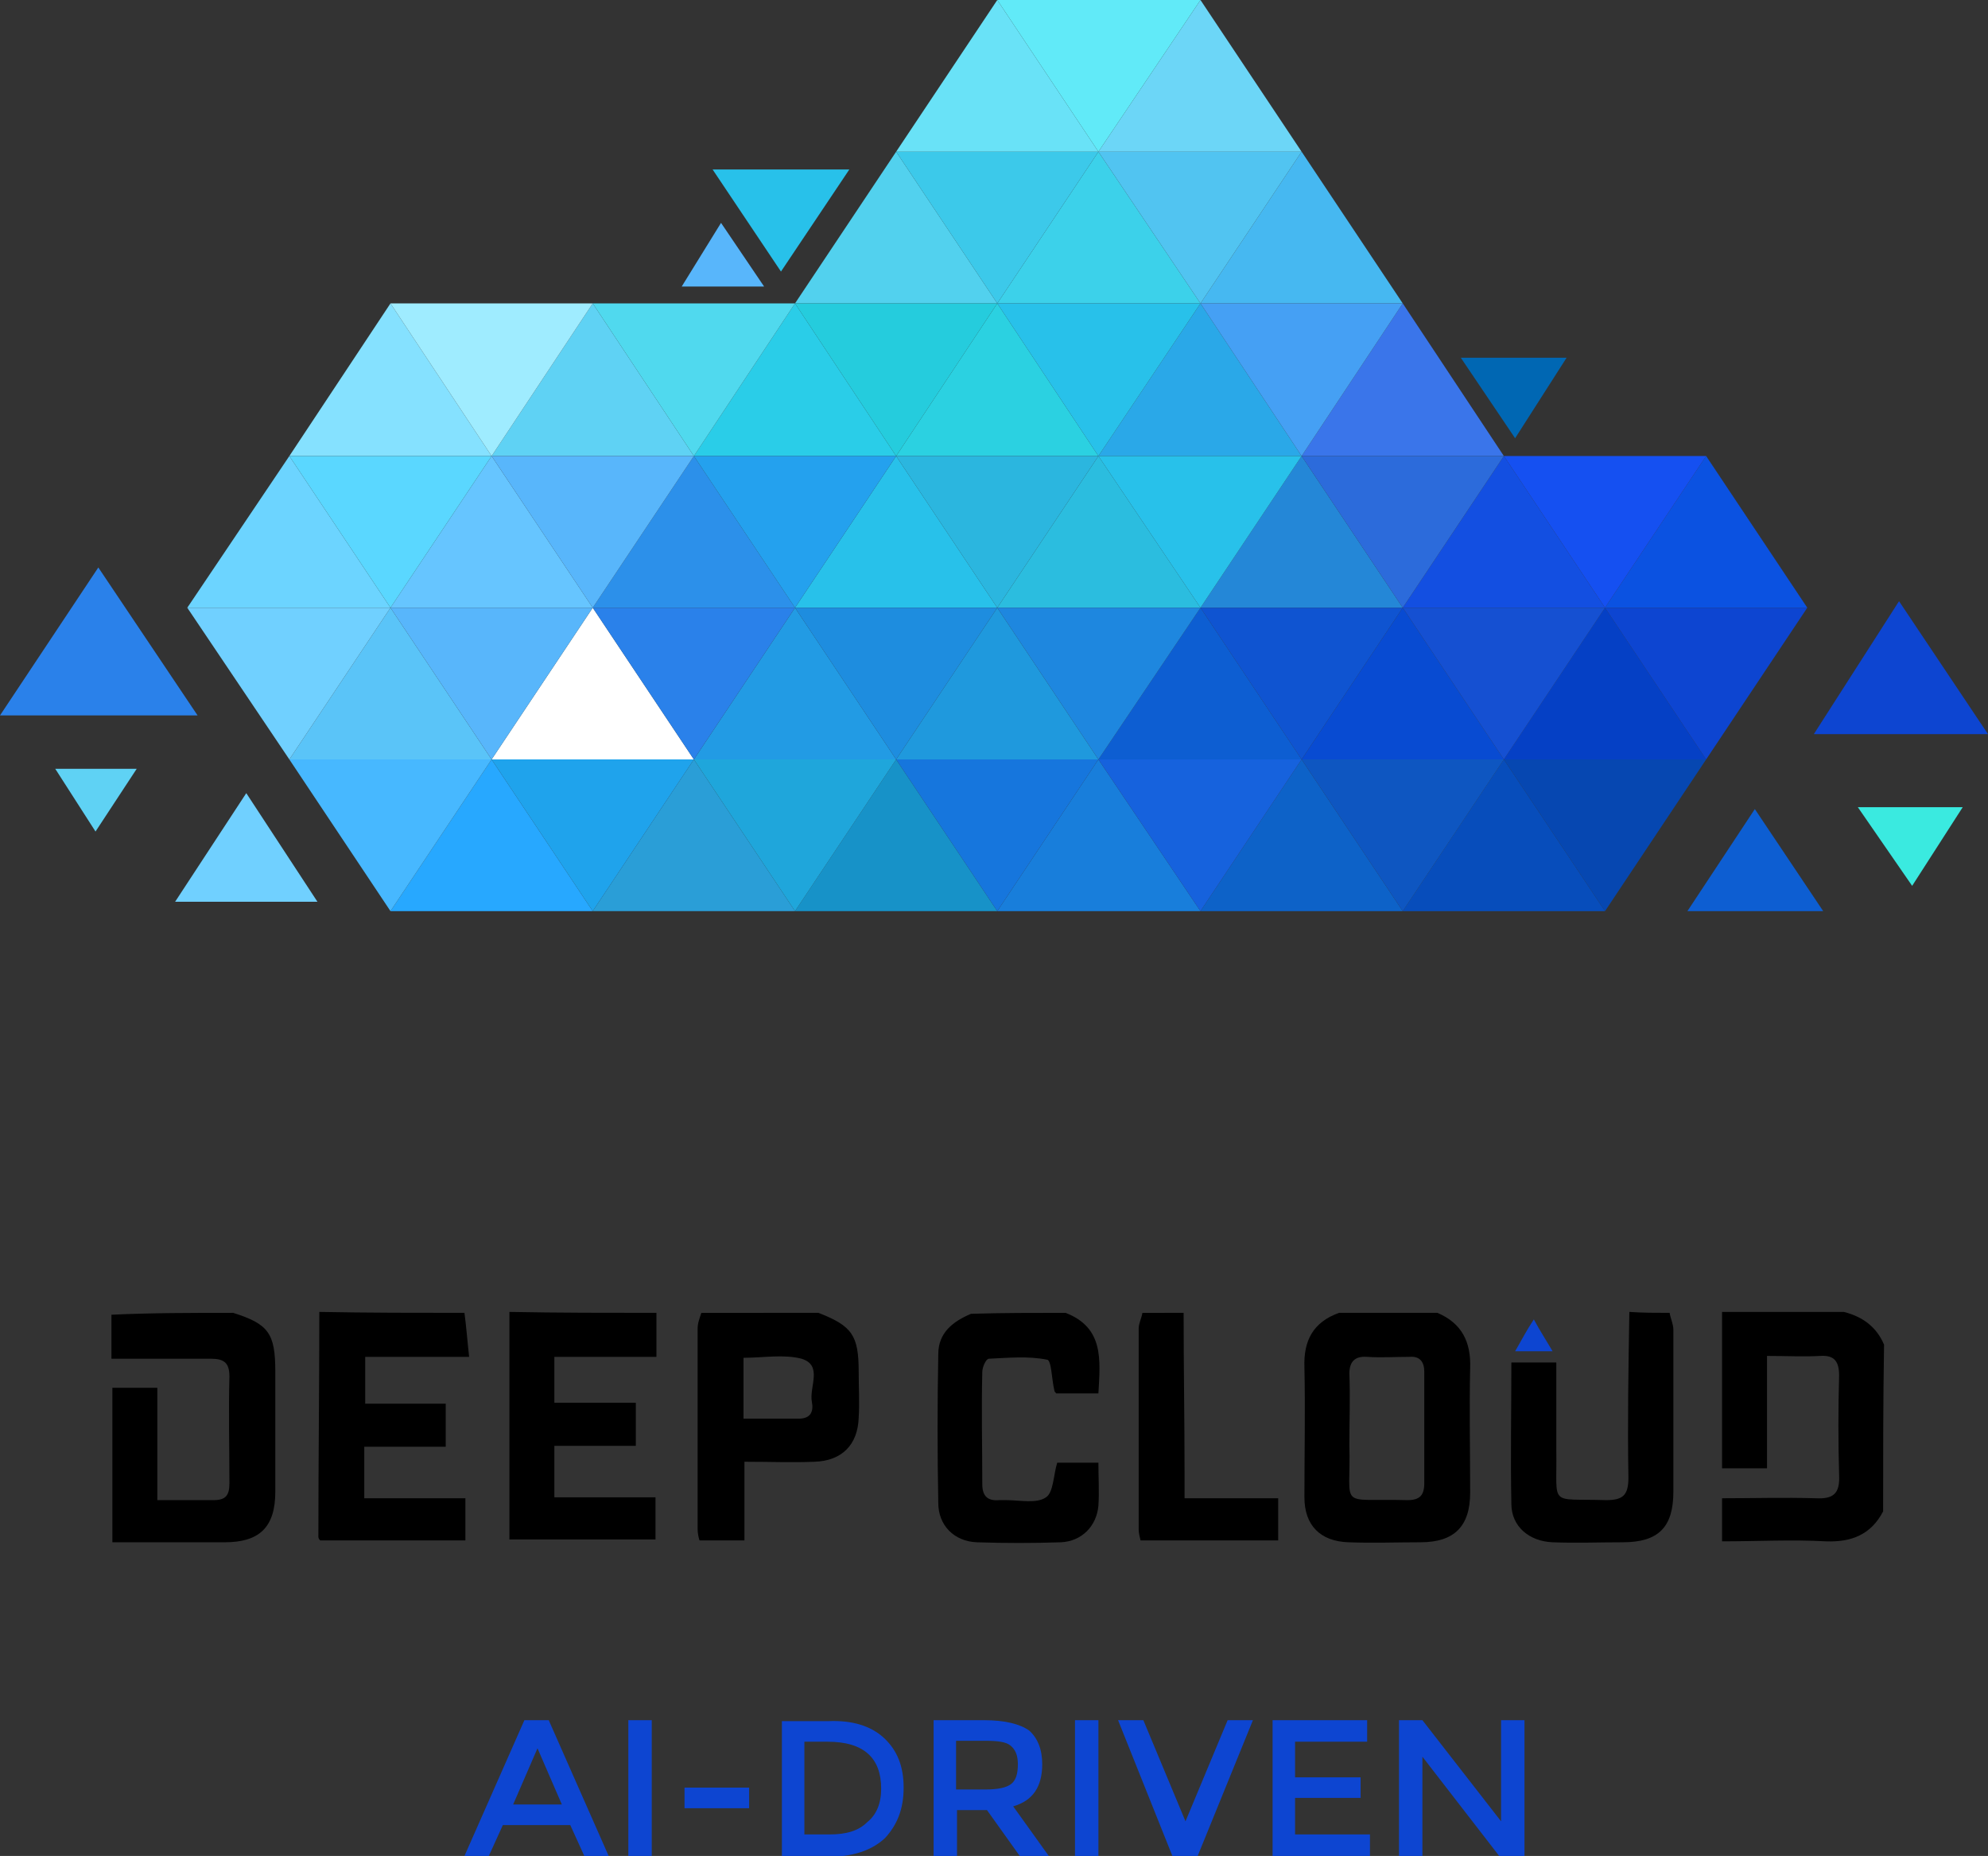 <?xml version="1.0" encoding="utf-8"?>
<!-- Generator: Adobe Illustrator 21.1.0, SVG Export Plug-In . SVG Version: 6.00 Build 0)  -->
<svg version="1.1" id="Layer_1" xmlns="http://www.w3.org/2000/svg" xmlns:xlink="http://www.w3.org/1999/xlink" x="0px" y="0px"
	 viewBox="0 0 212.3 198.2" style="enable-background:new 0 0 212.3 198.2;" xml:space="preserve">
<rect x="0" y="0" width="212.3" height="198.2" fill="#333333" stroke="none"/>
<style type="text/css">
	.st0{fill:#69E2F7;}
	.st1{fill:#6CD6F7;}
	.st2{fill:#61EAF8;}
	.st3{fill:#52D1EE;}
	.st4{fill:#3CD1EA;}
	.st5{fill:#46B8F1;}
	.st6{fill:#3CC9EA;}
	.st7{fill:#51C4F1;}
	.st8{fill:#85E1FF;}
	.st9{fill:#5FD2F4;}
	.st10{fill:#2ACDE8;}
	.st11{fill:#2BD1E1;}
	.st12{fill:#2AA8E8;}
	.st13{fill:#3A75EA;}
	.st14{fill:#9FECFF;}
	.st15{fill:#50D9EE;}
	.st16{fill:#25CCDD;}
	.st17{fill:#28C1EA;}
	.st18{fill:#45A0F4;}
	.st19{fill:#6CD4FF;}
	.st20{fill:#66C5FF;}
	.st21{fill:#2C90EA;}
	.st22{fill:#2BBDDF;}
	.st23{fill:#2487D7;}
	.st24{fill:#134FE1;}
	.st25{fill:#0B52E1;}
	.st26{fill:#5AD7FF;}
	.st27{fill:#58B6FB;}
	.st28{fill:#24A1EE;}
	.st29{fill:#2BB6DF;}
	.st30{fill:#2C6BDB;}
	.st31{fill:#1550F1;}
	.st32{fill:#5AC4F8;}
	.st33{fill:#FFFFFF;}
	.st34{fill:#229BE4;}
	.st35{fill:#1F99DD;}
	.st36{fill:#0D5ED2;}
	.st37{fill:#3AEAE0;}
	.st38{fill:#2A81EA;}
	.st39{fill:#0D45D1;}
	.st40{fill:#70D0FF;}
	.st41{fill:#0067B3;}
	.st42{fill:#084BD2;}
	.st43{fill:#0540C5;}
	.st44{fill:#1E8DDF;}
	.st45{fill:#1E87DF;}
	.st46{fill:#0F54D1;}
	.st47{fill:#1550D2;}
	.st48{fill:#27A8FF;}
	.st49{fill:#2A9ED7;}
	.st50{fill:#1792C8;}
	.st51{fill:#187EDB;}
	.st52{fill:#0D62C8;}
	.st53{fill:#074DBB;}
	.st54{fill:#47B8FF;}
	.st55{fill:#1FA3EC;}
	.st56{fill:#1FA6DB;}
	.st57{fill:#1676DD;}
	.st58{fill:#1662DD;}
	.st59{fill:#0E56C1;}
	.st60{fill:#0647B1;}
</style>
<g>
	<polygon class="st0" points="106.5,0 95.7,16.2 117.3,16.2 	"/>
	<polygon class="st1" points="128.2,0 117.3,16.2 139,16.2 	"/>
	<polygon class="st2" points="128.2,0 106.5,0 117.3,16.2 	"/>
	<polygon class="st3" points="95.7,16.2 84.9,32.4 106.5,32.4 	"/>
	<polygon class="st4" points="117.3,16.2 106.5,32.4 128.2,32.4 	"/>
	<polygon class="st5" points="139,16.2 128.2,32.4 149.8,32.4 	"/>
	<polygon class="st6" points="117.3,16.2 95.7,16.2 106.5,32.4 	"/>
	<polygon class="st7" points="139,16.2 117.3,16.2 128.2,32.4 	"/>
	<polygon class="st8" points="41.7,32.4 30.9,48.7 52.5,48.7 	"/>
	<polygon class="st9" points="63.3,32.4 52.5,48.7 74.1,48.7 	"/>
	<polygon class="st10" points="84.9,32.4 74.1,48.7 95.7,48.7 	"/>
	<polygon class="st11" points="106.5,32.4 95.7,48.7 117.3,48.7 	"/>
	<polygon class="st12" points="128.2,32.4 117.3,48.7 139,48.7 	"/>
	<polygon class="st13" points="149.8,32.4 139,48.7 160.6,48.7 	"/>
	<polygon class="st14" points="63.3,32.4 41.7,32.4 52.5,48.7 	"/>
	<polygon class="st15" points="84.9,32.4 63.3,32.4 74.1,48.7 	"/>
	<polygon class="st16" points="106.5,32.4 84.9,32.4 95.7,48.7 	"/>
	<polygon class="st17" points="128.2,32.4 106.5,32.4 117.3,48.7 	"/>
	<polygon class="st18" points="149.8,32.4 128.2,32.4 139,48.7 	"/>
	<polygon class="st19" points="30.9,48.7 20,64.9 41.7,64.9 	"/>
	<polygon class="st20" points="52.5,48.7 41.7,64.9 63.3,64.9 	"/>
	<polygon class="st21" points="74.1,48.7 63.3,64.9 84.9,64.9 	"/>
	<polygon class="st17" points="95.7,48.7 84.9,64.9 106.5,64.9 	"/>
	<polygon class="st22" points="117.3,48.7 106.5,64.9 128.2,64.9 	"/>
	<polygon class="st23" points="139,48.7 128.2,64.9 149.8,64.9 	"/>
	<polygon class="st24" points="160.6,48.7 149.8,64.9 171.4,64.9 	"/>
	<polygon class="st25" points="182.2,48.7 171.4,64.9 193,64.9 	"/>
	<polygon class="st26" points="52.5,48.7 30.9,48.7 41.7,64.9 	"/>
	<polygon class="st27" points="74.1,48.7 52.5,48.7 63.3,64.9 	"/>
	<polygon class="st28" points="95.7,48.7 74.1,48.7 84.9,64.9 	"/>
	<polygon class="st29" points="117.3,48.7 95.7,48.7 106.5,64.9 	"/>
	<polygon class="st17" points="139,48.7 117.3,48.7 128.2,64.9 	"/>
	<polygon class="st30" points="160.6,48.7 139,48.7 149.8,64.9 	"/>
	<polygon class="st31" points="182.2,48.7 160.6,48.7 171.4,64.9 	"/>
	<polygon class="st32" points="41.7,64.9 30.9,81.1 52.5,81.1 	"/>
	<polygon class="st33" points="63.3,64.9 52.5,81.1 74.1,81.1 	"/>
	<polygon class="st34" points="84.9,64.9 74.1,81.1 95.7,81.1 	"/>
	<polygon class="st35" points="106.5,64.9 95.7,81.1 117.3,81.1 	"/>
	<polygon class="st36" points="187.4,86.4 194.7,97.3 180.2,97.3 	"/>
	<polygon class="st37" points="204.2,94.6 198.4,86.2 209.6,86.2 	"/>
	<polygon class="st38" points="10.5,60.6 0,76.4 21.1,76.4 	"/>
	<polygon class="st27" points="77,23.8 72.8,30.6 81.6,30.6 	"/>
	<polygon class="st39" points="202.8,64.2 193.7,78.4 212.3,78.4 	"/>
	<polygon class="st40" points="26.3,84.7 18.7,96.3 33.9,96.3 	"/>
	<polygon class="st9" points="10.2,88.8 14.6,82.1 5.9,82.1 	"/>
	<polygon class="st41" points="161.8,46.8 167.3,38.2 156,38.2 	"/>
	<polygon class="st17" points="83.4,29 90.7,18.1 76.1,18.1 	"/>
	<polygon class="st36" points="128.2,64.9 117.3,81.1 139,81.1 	"/>
	<polygon class="st42" points="149.8,64.9 139,81.1 160.6,81.1 	"/>
	<polygon class="st43" points="171.4,64.9 160.6,81.1 182.2,81.1 	"/>
	<polygon class="st40" points="41.7,64.9 20,64.9 30.9,81.1 	"/>
	<polygon class="st27" points="63.3,64.9 41.7,64.9 52.5,81.1 	"/>
	<polygon class="st38" points="84.9,64.9 63.3,64.9 74.1,81.1 	"/>
	<polygon class="st44" points="106.5,64.9 84.9,64.9 95.7,81.1 	"/>
	<polygon class="st45" points="128.2,64.9 106.5,64.9 117.3,81.1 	"/>
	<polygon class="st46" points="149.8,64.9 128.2,64.9 139,81.1 	"/>
	<polygon class="st47" points="171.4,64.9 149.8,64.9 160.6,81.1 	"/>
	<polygon class="st39" points="193,64.9 171.4,64.9 182.2,81.1 	"/>
	<polygon class="st48" points="52.5,81.1 41.7,97.3 63.3,97.3 	"/>
	<polygon class="st49" points="74.1,81.1 63.3,97.3 84.9,97.3 	"/>
	<polygon class="st50" points="95.7,81.1 84.9,97.3 106.5,97.3 	"/>
	<polygon class="st51" points="117.3,81.1 106.5,97.3 128.2,97.3 	"/>
	<polygon class="st52" points="139,81.1 128.2,97.3 149.8,97.3 	"/>
	<polygon class="st53" points="160.6,81.1 149.8,97.3 171.4,97.3 	"/>
	<polygon class="st54" points="52.5,81.1 30.9,81.1 41.7,97.3 	"/>
	<polygon class="st55" points="74.1,81.1 52.5,81.1 63.3,97.3 	"/>
	<polygon class="st56" points="95.7,81.1 74.1,81.1 84.9,97.3 	"/>
	<polygon class="st57" points="117.3,81.1 95.7,81.1 106.5,97.3 	"/>
	<polygon class="st58" points="139,81.1 117.3,81.1 128.2,97.3 	"/>
	<polygon class="st59" points="160.6,81.1 139,81.1 149.8,97.3 	"/>
	<polygon class="st60" points="182.2,81.1 160.6,81.1 171.4,97.3 	"/>
</g>
<g>
	<g>
		<g>
			<path class="st39" d="M53.7,194.9l-1.5,3.3h-2.6l6.4-14.5h2.6l6.4,14.5h-2.6l-1.5-3.3H53.7z M60,192.7l-2.6-6l-2.6,6H60z"/>
			<path class="st39" d="M67.1,183.7h2.5v14.5h-2.5V183.7z"/>
			<path class="st39" d="M73.1,193.1v-2.2H80v2.2H73.1z"/>
			<path class="st39" d="M94.4,185.6c1.4,1.3,2.1,3,2.1,5.3s-0.7,4-2,5.4c-1.4,1.3-3.4,2-6.2,2h-4.8v-14.5h5
				C91,183.7,93,184.3,94.4,185.6z M94.1,191c0-3.3-1.9-5-5.7-5h-2.5v9.9h2.7c1.8,0,3.1-0.4,4-1.3C93.6,193.8,94.1,192.6,94.1,191z"
				/>
			<path class="st39" d="M111.3,188.4c0,2.4-1,3.9-3.1,4.5l3.8,5.3h-3.1l-3.5-4.9h-3.2v4.9h-2.5v-14.5h5.4c2.2,0,3.8,0.4,4.8,1.1
				C110.8,185.6,111.3,186.8,111.3,188.4z M108,190.5c0.5-0.4,0.7-1.1,0.7-2.1s-0.3-1.6-0.8-2c-0.5-0.4-1.4-0.5-2.7-0.5h-3.1v5.2
				h3.1C106.6,191.1,107.5,190.9,108,190.5z"/>
			<path class="st39" d="M114.8,183.7h2.5v14.5h-2.5V183.7z"/>
			<path class="st39" d="M127.9,198.2h-2.7l-5.8-14.5h2.7l4.5,10.8l4.5-10.8h2.7L127.9,198.2z"/>
			<path class="st39" d="M146,183.7v2.3h-7.7v3.8h7v2.2h-7v3.9h8v2.3h-10.4v-14.5H146z"/>
			<path class="st39" d="M160.3,183.7h2.5v14.5h-2.7l-8.2-10.6v10.6h-2.5v-14.5h2.5l8.4,10.8V183.7z"/>
		</g>
	</g>
	<path d="M153.5,140.2c2.6,1.1,3.6,3.1,3.5,5.9c-0.1,4.4,0,8.9,0,13.3c0,3.6-1.7,5.3-5.3,5.3c-2.5,0-5.1,0.1-7.7,0
		c-3-0.1-4.7-1.8-4.7-4.8c0-4.6,0.1-9.3,0-13.9c-0.1-2.8,0.9-4.8,3.7-5.8C146.4,140.2,150,140.2,153.5,140.2z M152.1,152.6
		c0-2,0-4.1,0-6.1c0-1.1-0.5-1.7-1.6-1.6c-1.5,0-3,0.1-4.5,0c-1.3-0.1-1.9,0.5-1.9,1.8c0.1,2.5,0,5.1,0,7.6c0.2,7-1.4,5.7,6.2,5.9
		c1.3,0,1.8-0.5,1.8-1.8C152.1,156.5,152.1,154.5,152.1,152.6z"/>
	<path d="M24.9,140.2c3.8,1.2,4.5,2.2,4.5,6.3c0,4.3,0,8.5,0,12.8c0,3.8-1.7,5.4-5.4,5.4c-4,0-8,0-12,0c0-5.5,0-11,0-16.5
		c1.5,0,3.1,0,4.8,0c0,4.1,0,7.9,0,12c2.1,0,4.1,0,6,0c1.3,0,1.7-0.5,1.7-1.8c0-3.8-0.1-7.6,0-11.4c0-1.5-0.6-1.9-2-1.9
		c-3.5,0-7.1,0-10.6,0c0-1.6,0-3.1,0-4.7C16.2,140.2,20.5,140.2,24.9,140.2z"/>
	<path d="M201.1,161.4c-1.3,2.5-3.4,3.3-6.1,3.2c-3.7-0.2-7.3,0-11.1,0c0-1.5,0-2.9,0-4.6c3.3,0,6.6-0.1,10,0
		c1.9,0.1,2.6-0.5,2.5-2.5c-0.1-3.5-0.1-7.1,0-10.6c0-1.5-0.5-2.2-2-2.1c-1.8,0.1-3.6,0-5.7,0c0,4.1,0,8,0,12c-1.7,0-3.2,0-4.8,0
		c0-5.6,0-11.2,0-16.7c4.3,0,8.7,0,13,0c2,0.5,3.5,1.6,4.3,3.5C201.1,149.6,201.1,155.5,201.1,161.4z"/>
	<path d="M49.6,140.2c0.2,1.5,0.3,2.9,0.5,4.7c-3.8,0-7.4,0-11.1,0c0,1.8,0,3.3,0,5c2.9,0,5.7,0,8.6,0c0,1.6,0,3,0,4.6
		c-2.9,0-5.8,0-8.7,0c0,1.9,0,3.6,0,5.5c3.6,0,7.1,0,10.8,0c0,1.6,0,3,0,4.5c-5.2,0-10.4,0-15.5,0c-0.1-0.1-0.2-0.2-0.2-0.4
		c0-8,0.1-16,0.1-24C39.4,140.2,44.5,140.2,49.6,140.2z"/>
	<path d="M70.1,140.2c0,1.5,0,3,0,4.7c-3.7,0-7.2,0-10.9,0c0,1.7,0,3.2,0,4.9c2.9,0,5.7,0,8.7,0c0,1.6,0,2.9,0,4.6
		c-2.9,0-5.7,0-8.7,0c0,2,0,3.7,0,5.5c3.6,0,7.1,0,10.8,0c0,1.6,0,3,0,4.5c-5.2,0-10.3,0-15.6,0c0-8.1,0-16.2,0-24.3
		C59.6,140.2,64.9,140.2,70.1,140.2z"/>
	<path d="M87.4,140.2c3.6,1.4,4.3,2.4,4.3,6.3c0,1.6,0.1,3.3,0,4.9c-0.1,2.9-1.8,4.6-4.7,4.7c-2.4,0.1-4.8,0-7.5,0
		c0,2.8,0,5.5,0,8.4c-1.7,0-3.2,0-4.8,0c-0.1-0.3-0.2-0.8-0.2-1.2c0-7.1,0-14.3,0-21.4c0-0.6,0.2-1.1,0.4-1.7
		C79,140.2,83.2,140.2,87.4,140.2z M79.4,151.5c2.1,0,4,0,5.9,0c1.3,0,1.6-0.8,1.4-1.8c-0.3-1.6,1.2-3.9-1.1-4.6
		c-1.9-0.5-4.1-0.1-6.2-0.1C79.4,147.2,79.4,149.2,79.4,151.5z"/>
	<path d="M113.8,140.2c4.1,1.6,3.7,5,3.5,8.6c-1.5,0-3,0-4.5,0c-0.1-0.1-0.2-0.2-0.2-0.3c-0.3-1.2-0.3-3.3-0.8-3.3
		c-2-0.4-4.1-0.2-6.2-0.1c-0.3,0-0.7,0.9-0.7,1.4c-0.1,4,0,8,0,12c0,1.3,0.6,1.8,1.8,1.7c0.3,0,0.5,0,0.8,0c1.4,0,3.2,0.4,4.2-0.3
		c0.8-0.5,0.8-2.4,1.2-3.7c1.3,0,2.8,0,4.4,0c0,1.6,0.1,3.1,0,4.6c-0.2,2.2-1.8,3.8-4,3.9c-3,0.1-6,0.1-9,0
		c-2.4-0.1-4.1-1.8-4.1-4.2c-0.1-5.3-0.1-10.6,0-15.9c0-2.3,1.6-3.5,3.5-4.3C107,140.2,110.4,140.2,113.8,140.2z"/>
	<path d="M178.3,140.2c0.1,0.6,0.4,1.2,0.4,1.8c0,5.8,0,11.5,0,17.3c0,3.8-1.6,5.4-5.4,5.4c-2.5,0-5,0.1-7.5,0
		c-2.5-0.1-4.4-1.7-4.4-4.1c-0.1-5,0-9.9,0-15.1c1.6,0,3,0,4.8,0c0,3.1,0,6.3,0,9.4c0.1,6.1-0.9,5.1,5.3,5.3c1.8,0,2.4-0.5,2.4-2.4
		c-0.1-5.9,0-11.8,0.1-17.7C175.4,140.2,176.9,140.2,178.3,140.2z"/>
	<path d="M126.4,140.2c0,5.8,0.1,11.5,0.1,17.3c0,0.8,0,1.5,0,2.5c3.4,0,6.7,0,10,0c0,1.6,0,3,0,4.5c-4.9,0-9.7,0-14.7,0
		c-0.1-0.4-0.2-0.8-0.2-1.2c0-7.1,0-14.3,0-21.4c0-0.6,0.3-1.1,0.4-1.7C123.5,140.2,124.9,140.2,126.4,140.2z"/>
	<path class="st39" d="M163.8,140.9c0.7,1.3,1.3,2.2,2,3.4c-1.4,0-2.5,0-4,0C162.5,143.1,163,142.1,163.8,140.9z"/>
</g>
</svg>
